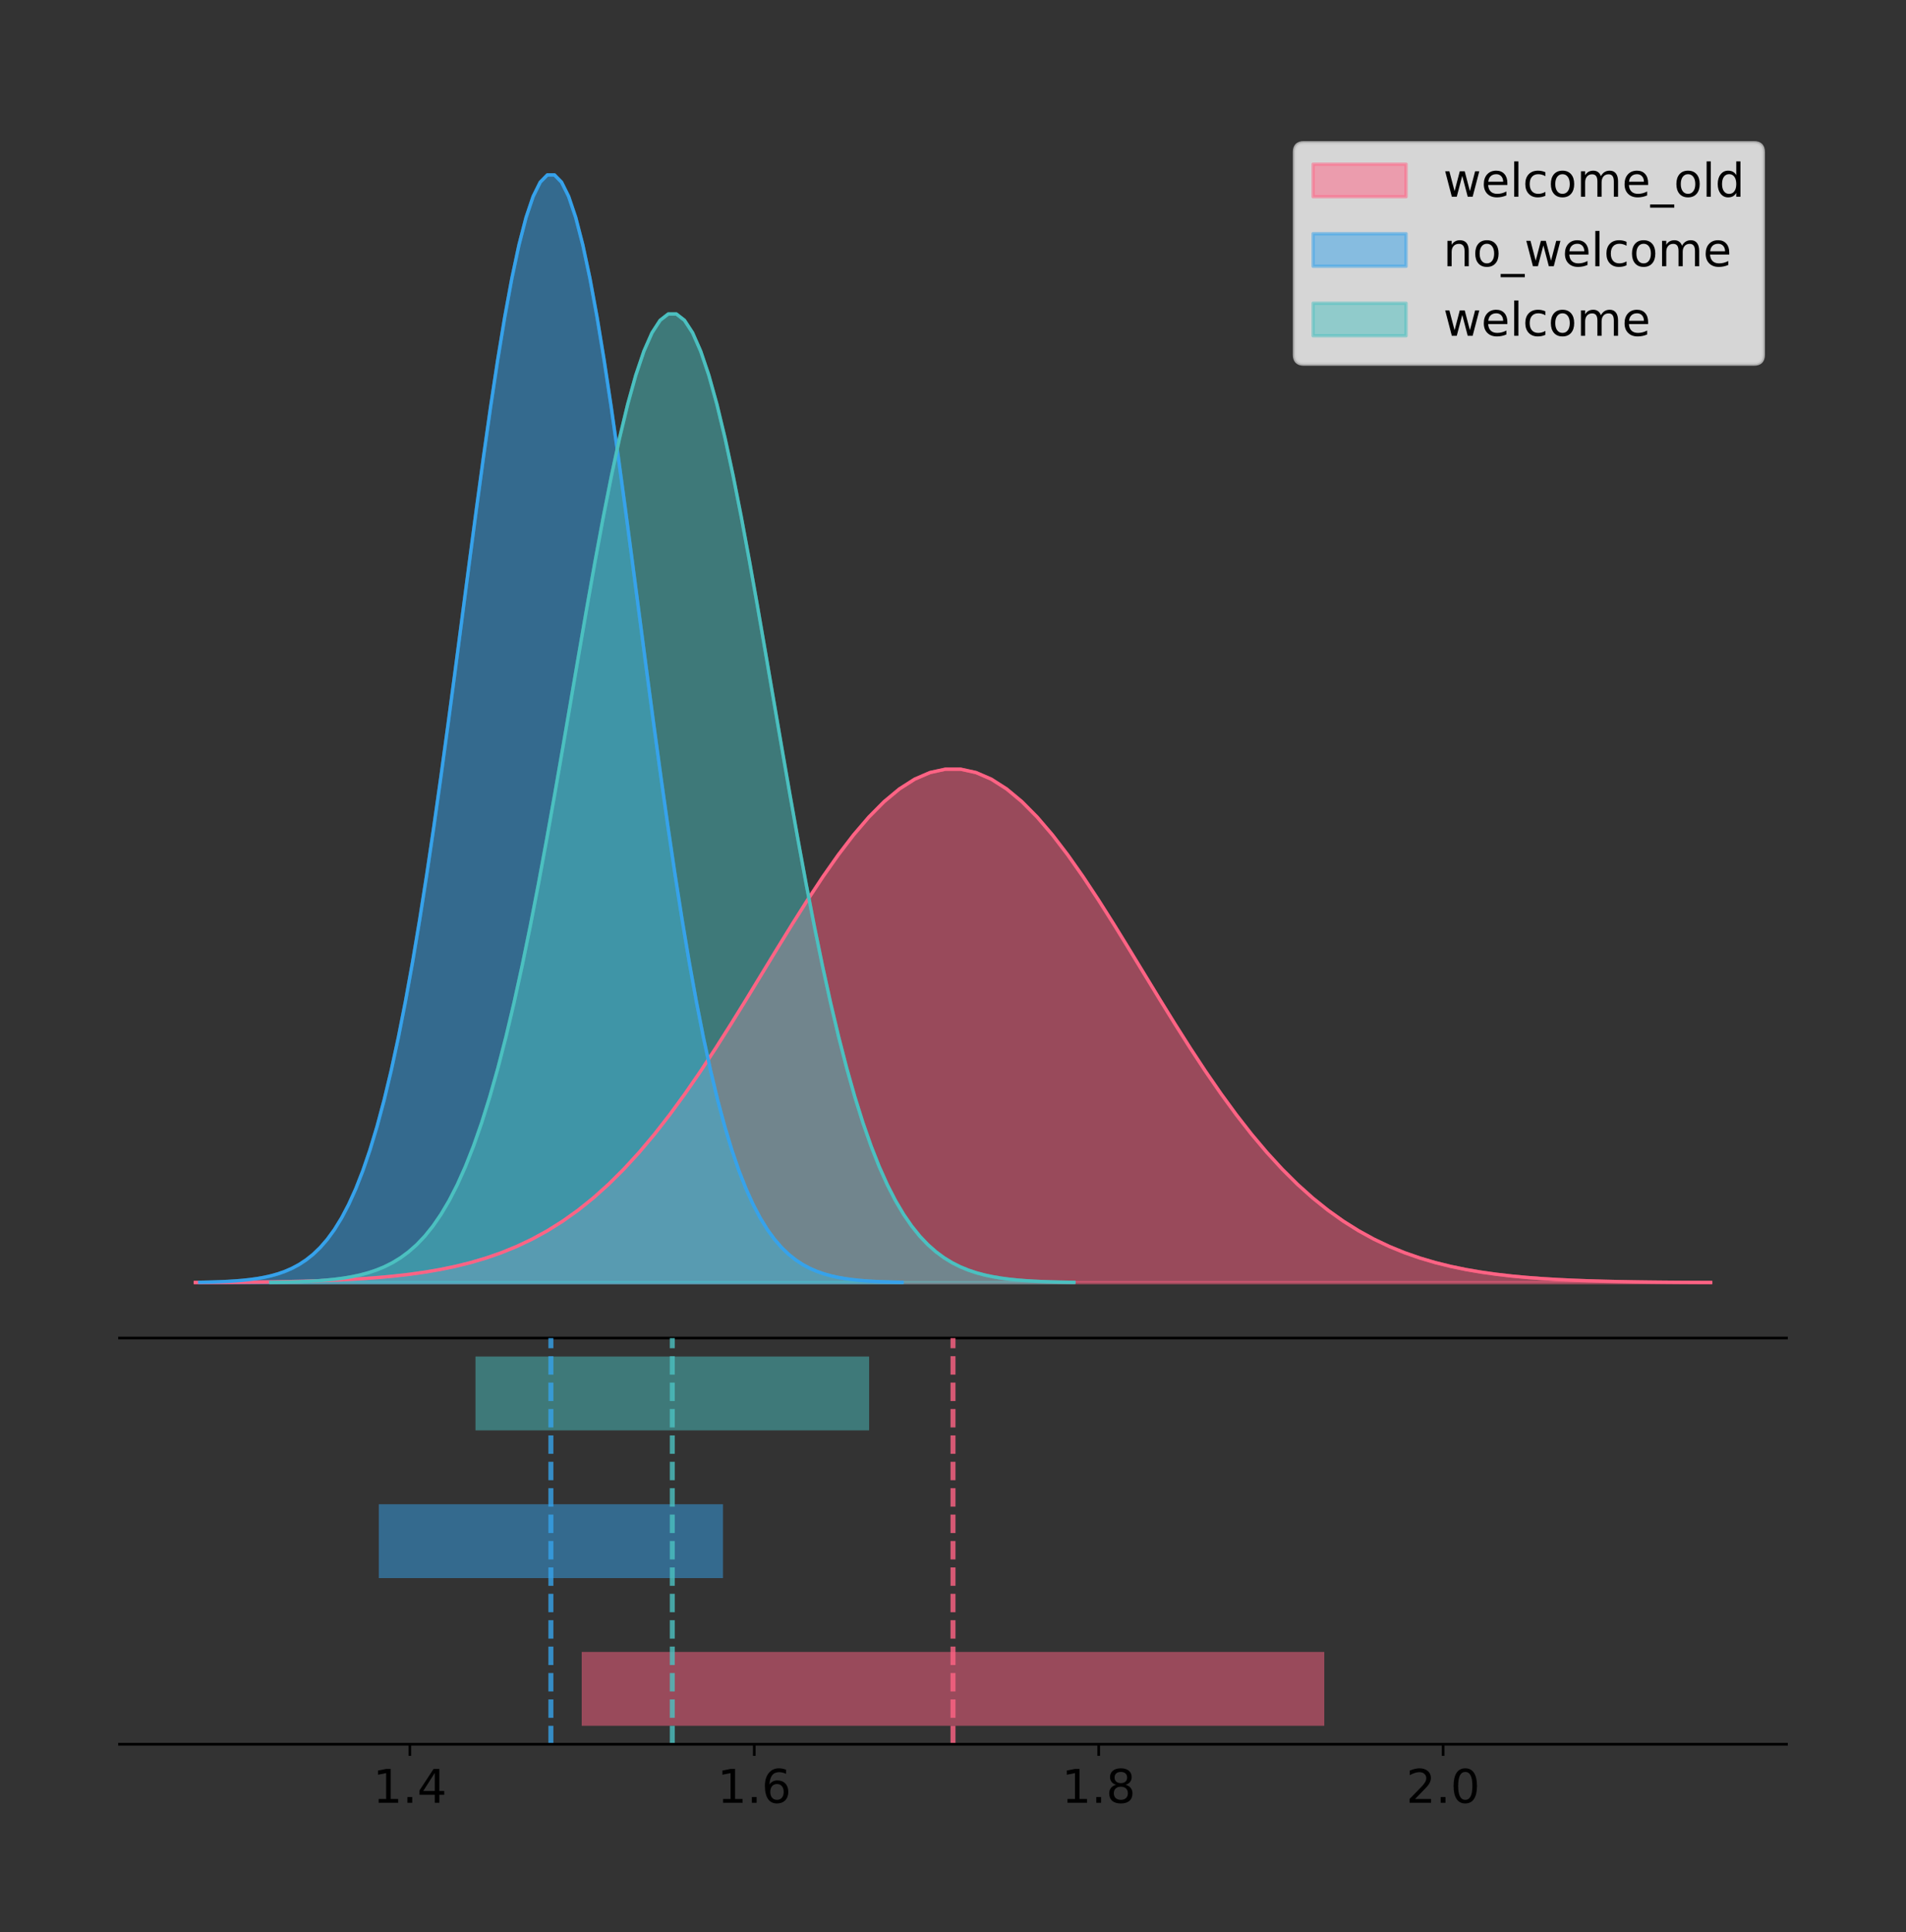 <?xml version="1.0" encoding="utf-8" standalone="no"?>
<!DOCTYPE svg PUBLIC "-//W3C//DTD SVG 1.1//EN"
  "http://www.w3.org/Graphics/SVG/1.1/DTD/svg11.dtd">
<!-- Created with matplotlib (https://matplotlib.org/) -->
<svg height="581.789pt" version="1.1" viewBox="0 0 574.2 581.789" width="574.2pt" xmlns="http://www.w3.org/2000/svg" xmlns:xlink="http://www.w3.org/1999/xlink">
 <rect x="0" y="0" width="574.2" height="581.789" fill="#333333" stroke="none"/>
 <defs>
  <style type="text/css">
*{stroke-linecap:butt;stroke-linejoin:round;}
  </style>
 </defs>
 <g id="figure_1">
  <g id="patch_1">
   <path d="M 0 581.789 
L 574.2 581.789 
L 574.2 0 
L 0 0 
z
" style="fill:none;"/>
  </g>
  <g id="axes_1">
   <g id="patch_2">
    <path d="M 36 402.93 
L 538.2 402.93 
L 538.2 36 
L 36 36 
z
" style="fill:none;"/>
   </g>
   <g id="PolyCollection_1">
    <defs>
     <path d="M 58.827 -195.538 
L 58.827 -195.59 
L 63.439 -195.61 
L 68.05 -195.636 
L 72.662 -195.671 
L 77.274 -195.718 
L 81.885 -195.779 
L 86.497 -195.859 
L 91.108 -195.963 
L 95.72 -196.097 
L 100.331 -196.269 
L 104.943 -196.487 
L 109.555 -196.762 
L 114.166 -197.107 
L 118.778 -197.536 
L 123.389 -198.065 
L 128.001 -198.714 
L 132.612 -199.504 
L 137.224 -200.457 
L 141.836 -201.601 
L 146.447 -202.961 
L 151.059 -204.567 
L 155.67 -206.45 
L 160.282 -208.639 
L 164.893 -211.165 
L 169.505 -214.057 
L 174.117 -217.341 
L 178.728 -221.04 
L 183.34 -225.172 
L 187.951 -229.751 
L 192.563 -234.779 
L 197.174 -240.254 
L 201.786 -246.16 
L 206.398 -252.474 
L 211.009 -259.159 
L 215.621 -266.166 
L 220.232 -273.434 
L 224.844 -280.89 
L 229.455 -288.452 
L 234.067 -296.026 
L 238.679 -303.509 
L 243.29 -310.795 
L 247.902 -317.772 
L 252.513 -324.327 
L 257.125 -330.351 
L 261.736 -335.737 
L 266.348 -340.39 
L 270.96 -344.224 
L 275.571 -347.165 
L 280.183 -349.158 
L 284.794 -350.165 
L 289.406 -350.165 
L 294.017 -349.158 
L 298.629 -347.165 
L 303.24 -344.224 
L 307.852 -340.39 
L 312.464 -335.737 
L 317.075 -330.351 
L 321.687 -324.327 
L 326.298 -317.772 
L 330.91 -310.795 
L 335.521 -303.509 
L 340.133 -296.026 
L 344.745 -288.452 
L 349.356 -280.89 
L 353.968 -273.434 
L 358.579 -266.166 
L 363.191 -259.159 
L 367.802 -252.474 
L 372.414 -246.16 
L 377.026 -240.254 
L 381.637 -234.779 
L 386.249 -229.751 
L 390.86 -225.172 
L 395.472 -221.04 
L 400.083 -217.341 
L 404.695 -214.057 
L 409.307 -211.165 
L 413.918 -208.639 
L 418.53 -206.45 
L 423.141 -204.567 
L 427.753 -202.961 
L 432.364 -201.601 
L 436.976 -200.457 
L 441.588 -199.504 
L 446.199 -198.714 
L 450.811 -198.065 
L 455.422 -197.536 
L 460.034 -197.107 
L 464.645 -196.762 
L 469.257 -196.487 
L 473.869 -196.269 
L 478.48 -196.097 
L 483.092 -195.963 
L 487.703 -195.859 
L 492.315 -195.779 
L 496.926 -195.718 
L 501.538 -195.671 
L 506.15 -195.636 
L 510.761 -195.61 
L 515.373 -195.59 
L 515.373 -195.538 
L 515.373 -195.538 
L 510.761 -195.538 
L 506.15 -195.538 
L 501.538 -195.538 
L 496.926 -195.538 
L 492.315 -195.538 
L 487.703 -195.538 
L 483.092 -195.538 
L 478.48 -195.538 
L 473.869 -195.538 
L 469.257 -195.538 
L 464.645 -195.538 
L 460.034 -195.538 
L 455.422 -195.538 
L 450.811 -195.538 
L 446.199 -195.538 
L 441.588 -195.538 
L 436.976 -195.538 
L 432.364 -195.538 
L 427.753 -195.538 
L 423.141 -195.538 
L 418.53 -195.538 
L 413.918 -195.538 
L 409.307 -195.538 
L 404.695 -195.538 
L 400.083 -195.538 
L 395.472 -195.538 
L 390.86 -195.538 
L 386.249 -195.538 
L 381.637 -195.538 
L 377.026 -195.538 
L 372.414 -195.538 
L 367.802 -195.538 
L 363.191 -195.538 
L 358.579 -195.538 
L 353.968 -195.538 
L 349.356 -195.538 
L 344.745 -195.538 
L 340.133 -195.538 
L 335.521 -195.538 
L 330.91 -195.538 
L 326.298 -195.538 
L 321.687 -195.538 
L 317.075 -195.538 
L 312.464 -195.538 
L 307.852 -195.538 
L 303.24 -195.538 
L 298.629 -195.538 
L 294.017 -195.538 
L 289.406 -195.538 
L 284.794 -195.538 
L 280.183 -195.538 
L 275.571 -195.538 
L 270.96 -195.538 
L 266.348 -195.538 
L 261.736 -195.538 
L 257.125 -195.538 
L 252.513 -195.538 
L 247.902 -195.538 
L 243.29 -195.538 
L 238.679 -195.538 
L 234.067 -195.538 
L 229.455 -195.538 
L 224.844 -195.538 
L 220.232 -195.538 
L 215.621 -195.538 
L 211.009 -195.538 
L 206.398 -195.538 
L 201.786 -195.538 
L 197.174 -195.538 
L 192.563 -195.538 
L 187.951 -195.538 
L 183.34 -195.538 
L 178.728 -195.538 
L 174.117 -195.538 
L 169.505 -195.538 
L 164.893 -195.538 
L 160.282 -195.538 
L 155.67 -195.538 
L 151.059 -195.538 
L 146.447 -195.538 
L 141.836 -195.538 
L 137.224 -195.538 
L 132.612 -195.538 
L 128.001 -195.538 
L 123.389 -195.538 
L 118.778 -195.538 
L 114.166 -195.538 
L 109.555 -195.538 
L 104.943 -195.538 
L 100.331 -195.538 
L 95.72 -195.538 
L 91.108 -195.538 
L 86.497 -195.538 
L 81.885 -195.538 
L 77.274 -195.538 
L 72.662 -195.538 
L 68.05 -195.538 
L 63.439 -195.538 
L 58.827 -195.538 
z
" id="ma949509641" style="stroke:#ff6384;stroke-opacity:0.5;"/>
    </defs>
    <g clip-path="url(#p07be33a65c)">
     <use style="fill:#ff6384;fill-opacity:0.5;stroke:#ff6384;stroke-opacity:0.5;" x="0" xlink:href="#ma949509641" y="581.789"/>
    </g>
   </g>
   <g id="PolyCollection_2">
    <defs>
     <path d="M 60.145 -195.538 
L 60.145 -195.65 
L 62.282 -195.692 
L 64.42 -195.749 
L 66.558 -195.825 
L 68.695 -195.925 
L 70.833 -196.058 
L 72.971 -196.23 
L 75.108 -196.455 
L 77.246 -196.744 
L 79.384 -197.115 
L 81.521 -197.585 
L 83.659 -198.179 
L 85.797 -198.923 
L 87.934 -199.848 
L 90.072 -200.99 
L 92.21 -202.39 
L 94.348 -204.093 
L 96.485 -206.151 
L 98.623 -208.617 
L 100.761 -211.552 
L 102.898 -215.017 
L 105.036 -219.078 
L 107.174 -223.801 
L 109.311 -229.25 
L 111.449 -235.488 
L 113.587 -242.572 
L 115.724 -250.552 
L 117.862 -259.468 
L 120 -269.344 
L 122.137 -280.192 
L 124.275 -292.002 
L 126.413 -304.744 
L 128.55 -318.365 
L 130.688 -332.786 
L 132.826 -347.901 
L 134.963 -363.58 
L 137.101 -379.667 
L 139.239 -395.98 
L 141.376 -412.318 
L 143.514 -428.462 
L 145.652 -444.18 
L 147.79 -459.23 
L 149.927 -473.372 
L 152.065 -486.366 
L 154.203 -497.987 
L 156.34 -508.025 
L 158.478 -516.294 
L 160.616 -522.64 
L 162.753 -526.94 
L 164.891 -529.111 
L 167.029 -529.111 
L 169.166 -526.94 
L 171.304 -522.64 
L 173.442 -516.294 
L 175.579 -508.025 
L 177.717 -497.987 
L 179.855 -486.366 
L 181.992 -473.372 
L 184.13 -459.23 
L 186.268 -444.18 
L 188.405 -428.462 
L 190.543 -412.318 
L 192.681 -395.98 
L 194.819 -379.667 
L 196.956 -363.58 
L 199.094 -347.901 
L 201.232 -332.786 
L 203.369 -318.365 
L 205.507 -304.744 
L 207.645 -292.002 
L 209.782 -280.192 
L 211.92 -269.344 
L 214.058 -259.468 
L 216.195 -250.552 
L 218.333 -242.572 
L 220.471 -235.488 
L 222.608 -229.25 
L 224.746 -223.801 
L 226.884 -219.078 
L 229.021 -215.017 
L 231.159 -211.552 
L 233.297 -208.617 
L 235.434 -206.151 
L 237.572 -204.093 
L 239.71 -202.39 
L 241.847 -200.99 
L 243.985 -199.848 
L 246.123 -198.923 
L 248.261 -198.179 
L 250.398 -197.585 
L 252.536 -197.115 
L 254.674 -196.744 
L 256.811 -196.455 
L 258.949 -196.23 
L 261.087 -196.058 
L 263.224 -195.925 
L 265.362 -195.825 
L 267.5 -195.749 
L 269.637 -195.692 
L 271.775 -195.65 
L 271.775 -195.538 
L 271.775 -195.538 
L 269.637 -195.538 
L 267.5 -195.538 
L 265.362 -195.538 
L 263.224 -195.538 
L 261.087 -195.538 
L 258.949 -195.538 
L 256.811 -195.538 
L 254.674 -195.538 
L 252.536 -195.538 
L 250.398 -195.538 
L 248.261 -195.538 
L 246.123 -195.538 
L 243.985 -195.538 
L 241.847 -195.538 
L 239.71 -195.538 
L 237.572 -195.538 
L 235.434 -195.538 
L 233.297 -195.538 
L 231.159 -195.538 
L 229.021 -195.538 
L 226.884 -195.538 
L 224.746 -195.538 
L 222.608 -195.538 
L 220.471 -195.538 
L 218.333 -195.538 
L 216.195 -195.538 
L 214.058 -195.538 
L 211.92 -195.538 
L 209.782 -195.538 
L 207.645 -195.538 
L 205.507 -195.538 
L 203.369 -195.538 
L 201.232 -195.538 
L 199.094 -195.538 
L 196.956 -195.538 
L 194.819 -195.538 
L 192.681 -195.538 
L 190.543 -195.538 
L 188.405 -195.538 
L 186.268 -195.538 
L 184.13 -195.538 
L 181.992 -195.538 
L 179.855 -195.538 
L 177.717 -195.538 
L 175.579 -195.538 
L 173.442 -195.538 
L 171.304 -195.538 
L 169.166 -195.538 
L 167.029 -195.538 
L 164.891 -195.538 
L 162.753 -195.538 
L 160.616 -195.538 
L 158.478 -195.538 
L 156.34 -195.538 
L 154.203 -195.538 
L 152.065 -195.538 
L 149.927 -195.538 
L 147.79 -195.538 
L 145.652 -195.538 
L 143.514 -195.538 
L 141.376 -195.538 
L 139.239 -195.538 
L 137.101 -195.538 
L 134.963 -195.538 
L 132.826 -195.538 
L 130.688 -195.538 
L 128.55 -195.538 
L 126.413 -195.538 
L 124.275 -195.538 
L 122.137 -195.538 
L 120 -195.538 
L 117.862 -195.538 
L 115.724 -195.538 
L 113.587 -195.538 
L 111.449 -195.538 
L 109.311 -195.538 
L 107.174 -195.538 
L 105.036 -195.538 
L 102.898 -195.538 
L 100.761 -195.538 
L 98.623 -195.538 
L 96.485 -195.538 
L 94.348 -195.538 
L 92.21 -195.538 
L 90.072 -195.538 
L 87.934 -195.538 
L 85.797 -195.538 
L 83.659 -195.538 
L 81.521 -195.538 
L 79.384 -195.538 
L 77.246 -195.538 
L 75.108 -195.538 
L 72.971 -195.538 
L 70.833 -195.538 
L 68.695 -195.538 
L 66.558 -195.538 
L 64.42 -195.538 
L 62.282 -195.538 
L 60.145 -195.538 
z
" id="m79c7834a1c" style="stroke:#36a2eb;stroke-opacity:0.5;"/>
    </defs>
    <g clip-path="url(#p07be33a65c)">
     <use style="fill:#36a2eb;fill-opacity:0.5;stroke:#36a2eb;stroke-opacity:0.5;" x="0" xlink:href="#m79c7834a1c" y="581.789"/>
    </g>
   </g>
   <g id="PolyCollection_3">
    <defs>
     <path d="M 81.531 -195.538 
L 81.531 -195.636 
L 83.976 -195.673 
L 86.42 -195.723 
L 88.865 -195.789 
L 91.309 -195.877 
L 93.754 -195.992 
L 96.198 -196.144 
L 98.643 -196.34 
L 101.087 -196.593 
L 103.532 -196.917 
L 105.976 -197.328 
L 108.421 -197.848 
L 110.865 -198.498 
L 113.31 -199.307 
L 115.754 -200.306 
L 118.199 -201.53 
L 120.644 -203.019 
L 123.088 -204.819 
L 125.533 -206.975 
L 127.977 -209.541 
L 130.422 -212.572 
L 132.866 -216.123 
L 135.311 -220.253 
L 137.755 -225.018 
L 140.2 -230.473 
L 142.644 -236.668 
L 145.089 -243.647 
L 147.533 -251.443 
L 149.978 -260.08 
L 152.422 -269.566 
L 154.867 -279.893 
L 157.312 -291.036 
L 159.756 -302.947 
L 162.201 -315.558 
L 164.645 -328.776 
L 167.09 -342.487 
L 169.534 -356.554 
L 171.979 -370.819 
L 174.423 -385.107 
L 176.868 -399.224 
L 179.312 -412.969 
L 181.757 -426.13 
L 184.201 -438.496 
L 186.646 -449.86 
L 189.09 -460.022 
L 191.535 -468.8 
L 193.979 -476.031 
L 196.424 -481.58 
L 198.869 -485.34 
L 201.313 -487.239 
L 203.758 -487.239 
L 206.202 -485.34 
L 208.647 -481.58 
L 211.091 -476.031 
L 213.536 -468.8 
L 215.98 -460.022 
L 218.425 -449.86 
L 220.869 -438.496 
L 223.314 -426.13 
L 225.758 -412.969 
L 228.203 -399.224 
L 230.647 -385.107 
L 233.092 -370.819 
L 235.537 -356.554 
L 237.981 -342.487 
L 240.426 -328.776 
L 242.87 -315.558 
L 245.315 -302.947 
L 247.759 -291.036 
L 250.204 -279.893 
L 252.648 -269.566 
L 255.093 -260.08 
L 257.537 -251.443 
L 259.982 -243.647 
L 262.426 -236.668 
L 264.871 -230.473 
L 267.315 -225.018 
L 269.76 -220.253 
L 272.204 -216.123 
L 274.649 -212.572 
L 277.094 -209.541 
L 279.538 -206.975 
L 281.983 -204.819 
L 284.427 -203.019 
L 286.872 -201.53 
L 289.316 -200.306 
L 291.761 -199.307 
L 294.205 -198.498 
L 296.65 -197.848 
L 299.094 -197.328 
L 301.539 -196.917 
L 303.983 -196.593 
L 306.428 -196.34 
L 308.872 -196.144 
L 311.317 -195.992 
L 313.762 -195.877 
L 316.206 -195.789 
L 318.651 -195.723 
L 321.095 -195.673 
L 323.54 -195.636 
L 323.54 -195.538 
L 323.54 -195.538 
L 321.095 -195.538 
L 318.651 -195.538 
L 316.206 -195.538 
L 313.762 -195.538 
L 311.317 -195.538 
L 308.872 -195.538 
L 306.428 -195.538 
L 303.983 -195.538 
L 301.539 -195.538 
L 299.094 -195.538 
L 296.65 -195.538 
L 294.205 -195.538 
L 291.761 -195.538 
L 289.316 -195.538 
L 286.872 -195.538 
L 284.427 -195.538 
L 281.983 -195.538 
L 279.538 -195.538 
L 277.094 -195.538 
L 274.649 -195.538 
L 272.204 -195.538 
L 269.76 -195.538 
L 267.315 -195.538 
L 264.871 -195.538 
L 262.426 -195.538 
L 259.982 -195.538 
L 257.537 -195.538 
L 255.093 -195.538 
L 252.648 -195.538 
L 250.204 -195.538 
L 247.759 -195.538 
L 245.315 -195.538 
L 242.87 -195.538 
L 240.426 -195.538 
L 237.981 -195.538 
L 235.537 -195.538 
L 233.092 -195.538 
L 230.647 -195.538 
L 228.203 -195.538 
L 225.758 -195.538 
L 223.314 -195.538 
L 220.869 -195.538 
L 218.425 -195.538 
L 215.98 -195.538 
L 213.536 -195.538 
L 211.091 -195.538 
L 208.647 -195.538 
L 206.202 -195.538 
L 203.758 -195.538 
L 201.313 -195.538 
L 198.869 -195.538 
L 196.424 -195.538 
L 193.979 -195.538 
L 191.535 -195.538 
L 189.09 -195.538 
L 186.646 -195.538 
L 184.201 -195.538 
L 181.757 -195.538 
L 179.312 -195.538 
L 176.868 -195.538 
L 174.423 -195.538 
L 171.979 -195.538 
L 169.534 -195.538 
L 167.09 -195.538 
L 164.645 -195.538 
L 162.201 -195.538 
L 159.756 -195.538 
L 157.312 -195.538 
L 154.867 -195.538 
L 152.422 -195.538 
L 149.978 -195.538 
L 147.533 -195.538 
L 145.089 -195.538 
L 142.644 -195.538 
L 140.2 -195.538 
L 137.755 -195.538 
L 135.311 -195.538 
L 132.866 -195.538 
L 130.422 -195.538 
L 127.977 -195.538 
L 125.533 -195.538 
L 123.088 -195.538 
L 120.644 -195.538 
L 118.199 -195.538 
L 115.754 -195.538 
L 113.31 -195.538 
L 110.865 -195.538 
L 108.421 -195.538 
L 105.976 -195.538 
L 103.532 -195.538 
L 101.087 -195.538 
L 98.643 -195.538 
L 96.198 -195.538 
L 93.754 -195.538 
L 91.309 -195.538 
L 88.865 -195.538 
L 86.42 -195.538 
L 83.976 -195.538 
L 81.531 -195.538 
z
" id="m3eecf800f3" style="stroke:#4bc0c0;stroke-opacity:0.5;"/>
    </defs>
    <g clip-path="url(#p07be33a65c)">
     <use style="fill:#4bc0c0;fill-opacity:0.5;stroke:#4bc0c0;stroke-opacity:0.5;" x="0" xlink:href="#m3eecf800f3" y="581.789"/>
    </g>
   </g>
   <g id="line2d_1">
    <path clip-path="url(#p07be33a65c)" d="M 58.827 386.199 
L 63.439 386.18 
L 68.05 386.154 
L 72.662 386.118 
L 77.274 386.072 
L 81.885 386.011 
L 86.497 385.93 
L 91.108 385.826 
L 95.72 385.692 
L 100.331 385.521 
L 104.943 385.302 
L 109.555 385.027 
L 114.166 384.682 
L 118.778 384.254 
L 123.389 383.724 
L 128.001 383.075 
L 132.612 382.286 
L 137.224 381.332 
L 141.836 380.189 
L 146.447 378.828 
L 151.059 377.222 
L 155.67 375.339 
L 160.282 373.15 
L 164.893 370.624 
L 169.505 367.733 
L 174.117 364.449 
L 178.728 360.75 
L 183.34 356.617 
L 187.951 352.039 
L 192.563 347.01 
L 197.174 341.536 
L 201.786 335.629 
L 206.398 329.315 
L 211.009 322.631 
L 215.621 315.624 
L 220.232 308.356 
L 224.844 300.899 
L 229.455 293.337 
L 234.067 285.763 
L 238.679 278.28 
L 243.29 270.994 
L 247.902 264.018 
L 252.513 257.462 
L 257.125 251.439 
L 261.736 246.052 
L 266.348 241.399 
L 270.96 237.566 
L 275.571 234.624 
L 280.183 232.631 
L 284.794 231.625 
L 289.406 231.625 
L 294.017 232.631 
L 298.629 234.624 
L 303.24 237.566 
L 307.852 241.399 
L 312.464 246.052 
L 317.075 251.439 
L 321.687 257.462 
L 326.298 264.018 
L 330.91 270.994 
L 335.521 278.28 
L 340.133 285.763 
L 344.745 293.337 
L 349.356 300.899 
L 353.968 308.356 
L 358.579 315.624 
L 363.191 322.631 
L 367.802 329.315 
L 372.414 335.629 
L 377.026 341.536 
L 381.637 347.01 
L 386.249 352.039 
L 390.86 356.617 
L 395.472 360.75 
L 400.083 364.449 
L 404.695 367.733 
L 409.307 370.624 
L 413.918 373.15 
L 418.53 375.339 
L 423.141 377.222 
L 427.753 378.828 
L 432.364 380.189 
L 436.976 381.332 
L 441.588 382.286 
L 446.199 383.075 
L 450.811 383.724 
L 455.422 384.254 
L 460.034 384.682 
L 464.645 385.027 
L 469.257 385.302 
L 473.869 385.521 
L 478.48 385.692 
L 483.092 385.826 
L 487.703 385.93 
L 492.315 386.011 
L 496.926 386.072 
L 501.538 386.118 
L 506.15 386.154 
L 510.761 386.18 
L 515.373 386.199 
" style="fill:none;stroke:#ff6384;stroke-linecap:square;"/>
   </g>
   <g id="line2d_2">
    <path clip-path="url(#p07be33a65c)" d="M 60.145 386.139 
L 62.282 386.097 
L 64.42 386.04 
L 66.558 385.965 
L 68.695 385.864 
L 70.833 385.732 
L 72.971 385.559 
L 75.108 385.334 
L 77.246 385.045 
L 79.384 384.675 
L 81.521 384.204 
L 83.659 383.61 
L 85.797 382.867 
L 87.934 381.941 
L 90.072 380.799 
L 92.21 379.399 
L 94.348 377.696 
L 96.485 375.639 
L 98.623 373.172 
L 100.761 370.238 
L 102.898 366.772 
L 105.036 362.711 
L 107.174 357.989 
L 109.311 352.539 
L 111.449 346.301 
L 113.587 339.217 
L 115.724 331.237 
L 117.862 322.322 
L 120 312.445 
L 122.137 301.597 
L 124.275 289.787 
L 126.413 277.045 
L 128.55 263.424 
L 130.688 249.004 
L 132.826 233.888 
L 134.963 218.209 
L 137.101 202.123 
L 139.239 185.809 
L 141.376 169.471 
L 143.514 153.327 
L 145.652 137.61 
L 147.79 122.559 
L 149.927 108.418 
L 152.065 95.423 
L 154.203 83.803 
L 156.34 73.765 
L 158.478 65.495 
L 160.616 59.15 
L 162.753 54.85 
L 164.891 52.679 
L 167.029 52.679 
L 169.166 54.85 
L 171.304 59.15 
L 173.442 65.495 
L 175.579 73.765 
L 177.717 83.803 
L 179.855 95.423 
L 181.992 108.418 
L 184.13 122.559 
L 186.268 137.61 
L 188.405 153.327 
L 190.543 169.471 
L 192.681 185.809 
L 194.819 202.123 
L 196.956 218.209 
L 199.094 233.888 
L 201.232 249.004 
L 203.369 263.424 
L 205.507 277.045 
L 207.645 289.787 
L 209.782 301.597 
L 211.92 312.445 
L 214.058 322.322 
L 216.195 331.237 
L 218.333 339.217 
L 220.471 346.301 
L 222.608 352.539 
L 224.746 357.989 
L 226.884 362.711 
L 229.021 366.772 
L 231.159 370.238 
L 233.297 373.172 
L 235.434 375.639 
L 237.572 377.696 
L 239.71 379.399 
L 241.847 380.799 
L 243.985 381.941 
L 246.123 382.867 
L 248.261 383.61 
L 250.398 384.204 
L 252.536 384.675 
L 254.674 385.045 
L 256.811 385.334 
L 258.949 385.559 
L 261.087 385.732 
L 263.224 385.864 
L 265.362 385.965 
L 267.5 386.04 
L 269.637 386.097 
L 271.775 386.139 
" style="fill:none;stroke:#36a2eb;stroke-linecap:square;"/>
   </g>
   <g id="line2d_3">
    <path clip-path="url(#p07be33a65c)" d="M 81.531 386.153 
L 83.976 386.116 
L 86.42 386.067 
L 88.865 386.001 
L 91.309 385.913 
L 93.754 385.797 
L 96.198 385.646 
L 98.643 385.449 
L 101.087 385.196 
L 103.532 384.873 
L 105.976 384.461 
L 108.421 383.942 
L 110.865 383.291 
L 113.31 382.482 
L 115.754 381.484 
L 118.199 380.259 
L 120.644 378.77 
L 123.088 376.971 
L 125.533 374.814 
L 127.977 372.248 
L 130.422 369.218 
L 132.866 365.666 
L 135.311 361.536 
L 137.755 356.771 
L 140.2 351.316 
L 142.644 345.121 
L 145.089 338.143 
L 147.533 330.346 
L 149.978 321.71 
L 152.422 312.224 
L 154.867 301.896 
L 157.312 290.753 
L 159.756 278.842 
L 162.201 266.232 
L 164.645 253.014 
L 167.09 239.303 
L 169.534 225.235 
L 171.979 210.97 
L 174.423 196.682 
L 176.868 182.565 
L 179.312 168.82 
L 181.757 155.659 
L 184.201 143.293 
L 186.646 131.93 
L 189.09 121.768 
L 191.535 112.99 
L 193.979 105.758 
L 196.424 100.209 
L 198.869 96.449 
L 201.313 94.55 
L 203.758 94.55 
L 206.202 96.449 
L 208.647 100.209 
L 211.091 105.758 
L 213.536 112.99 
L 215.98 121.768 
L 218.425 131.93 
L 220.869 143.293 
L 223.314 155.659 
L 225.758 168.82 
L 228.203 182.565 
L 230.647 196.682 
L 233.092 210.97 
L 235.537 225.235 
L 237.981 239.303 
L 240.426 253.014 
L 242.87 266.232 
L 245.315 278.842 
L 247.759 290.753 
L 250.204 301.896 
L 252.648 312.224 
L 255.093 321.71 
L 257.537 330.346 
L 259.982 338.143 
L 262.426 345.121 
L 264.871 351.316 
L 267.315 356.771 
L 269.76 361.536 
L 272.204 365.666 
L 274.649 369.218 
L 277.094 372.248 
L 279.538 374.814 
L 281.983 376.971 
L 284.427 378.77 
L 286.872 380.259 
L 289.316 381.484 
L 291.761 382.482 
L 294.205 383.291 
L 296.65 383.942 
L 299.094 384.461 
L 301.539 384.873 
L 303.983 385.196 
L 306.428 385.449 
L 308.872 385.646 
L 311.317 385.797 
L 313.762 385.913 
L 316.206 386.001 
L 318.651 386.067 
L 321.095 386.116 
L 323.54 386.153 
" style="fill:none;stroke:#4bc0c0;stroke-linecap:square;"/>
   </g>
   <g id="patch_3">
    <path d="M 36 402.93 
L 538.2 402.93 
" style="fill:none;stroke:#000000;stroke-linecap:square;stroke-linejoin:miter;stroke-width:0.8;"/>
   </g>
   <g id="legend_1">
    <g id="patch_4">
     <path d="M 392.788 109.627 
L 528.4 109.627 
Q 531.2 109.627 531.2 106.827 
L 531.2 45.8 
Q 531.2 43 528.4 43 
L 392.788 43 
Q 389.988 43 389.988 45.8 
L 389.988 106.827 
Q 389.988 109.627 392.788 109.627 
z
" style="fill:#ffffff;opacity:0.8;stroke:#cccccc;stroke-linejoin:miter;"/>
    </g>
    <g id="patch_5">
     <path d="M 395.588 59.238 
L 423.588 59.238 
L 423.588 49.438 
L 395.588 49.438 
z
" style="fill:#ff6384;opacity:0.5;stroke:#ff6384;stroke-linejoin:miter;"/>
    </g>
    <g id="text_1">
     <!-- welcome_old -->
     <defs>
      <path d="M 4.203 54.688 
L 13.188 54.688 
L 24.422 12.016 
L 35.594 54.688 
L 46.188 54.688 
L 57.422 12.016 
L 68.609 54.688 
L 77.594 54.688 
L 63.281 0 
L 52.688 0 
L 40.922 44.828 
L 29.109 0 
L 18.5 0 
z
" id="DejaVuSans-119"/>
      <path d="M 56.203 29.594 
L 56.203 25.203 
L 14.891 25.203 
Q 15.484 15.922 20.484 11.062 
Q 25.484 6.203 34.422 6.203 
Q 39.594 6.203 44.453 7.469 
Q 49.312 8.734 54.109 11.281 
L 54.109 2.781 
Q 49.266 0.734 44.188 -0.344 
Q 39.109 -1.422 33.891 -1.422 
Q 20.797 -1.422 13.156 6.188 
Q 5.516 13.812 5.516 26.812 
Q 5.516 40.234 12.766 48.109 
Q 20.016 56 32.328 56 
Q 43.359 56 49.781 48.891 
Q 56.203 41.797 56.203 29.594 
z
M 47.219 32.234 
Q 47.125 39.594 43.094 43.984 
Q 39.062 48.391 32.422 48.391 
Q 24.906 48.391 20.391 44.141 
Q 15.875 39.891 15.188 32.172 
z
" id="DejaVuSans-101"/>
      <path d="M 9.422 75.984 
L 18.406 75.984 
L 18.406 0 
L 9.422 0 
z
" id="DejaVuSans-108"/>
      <path d="M 48.781 52.594 
L 48.781 44.188 
Q 44.969 46.297 41.141 47.344 
Q 37.312 48.391 33.406 48.391 
Q 24.656 48.391 19.812 42.844 
Q 14.984 37.312 14.984 27.297 
Q 14.984 17.281 19.812 11.734 
Q 24.656 6.203 33.406 6.203 
Q 37.312 6.203 41.141 7.25 
Q 44.969 8.297 48.781 10.406 
L 48.781 2.094 
Q 45.016 0.344 40.984 -0.531 
Q 36.969 -1.422 32.422 -1.422 
Q 20.062 -1.422 12.781 6.344 
Q 5.516 14.109 5.516 27.297 
Q 5.516 40.672 12.859 48.328 
Q 20.219 56 33.016 56 
Q 37.156 56 41.109 55.141 
Q 45.062 54.297 48.781 52.594 
z
" id="DejaVuSans-99"/>
      <path d="M 30.609 48.391 
Q 23.391 48.391 19.188 42.75 
Q 14.984 37.109 14.984 27.297 
Q 14.984 17.484 19.156 11.844 
Q 23.344 6.203 30.609 6.203 
Q 37.797 6.203 41.984 11.859 
Q 46.188 17.531 46.188 27.297 
Q 46.188 37.016 41.984 42.703 
Q 37.797 48.391 30.609 48.391 
z
M 30.609 56 
Q 42.328 56 49.016 48.375 
Q 55.719 40.766 55.719 27.297 
Q 55.719 13.875 49.016 6.219 
Q 42.328 -1.422 30.609 -1.422 
Q 18.844 -1.422 12.172 6.219 
Q 5.516 13.875 5.516 27.297 
Q 5.516 40.766 12.172 48.375 
Q 18.844 56 30.609 56 
z
" id="DejaVuSans-111"/>
      <path d="M 52 44.188 
Q 55.375 50.25 60.062 53.125 
Q 64.75 56 71.094 56 
Q 79.641 56 84.281 50.016 
Q 88.922 44.047 88.922 33.016 
L 88.922 0 
L 79.891 0 
L 79.891 32.719 
Q 79.891 40.578 77.094 44.375 
Q 74.312 48.188 68.609 48.188 
Q 61.625 48.188 57.562 43.547 
Q 53.516 38.922 53.516 30.906 
L 53.516 0 
L 44.484 0 
L 44.484 32.719 
Q 44.484 40.625 41.703 44.406 
Q 38.922 48.188 33.109 48.188 
Q 26.219 48.188 22.156 43.531 
Q 18.109 38.875 18.109 30.906 
L 18.109 0 
L 9.078 0 
L 9.078 54.688 
L 18.109 54.688 
L 18.109 46.188 
Q 21.188 51.219 25.484 53.609 
Q 29.781 56 35.688 56 
Q 41.656 56 45.828 52.969 
Q 50 49.953 52 44.188 
z
" id="DejaVuSans-109"/>
      <path d="M 50.984 -16.609 
L 50.984 -23.578 
L -0.984 -23.578 
L -0.984 -16.609 
z
" id="DejaVuSans-95"/>
      <path d="M 45.406 46.391 
L 45.406 75.984 
L 54.391 75.984 
L 54.391 0 
L 45.406 0 
L 45.406 8.203 
Q 42.578 3.328 38.25 0.953 
Q 33.938 -1.422 27.875 -1.422 
Q 17.969 -1.422 11.734 6.484 
Q 5.516 14.406 5.516 27.297 
Q 5.516 40.188 11.734 48.094 
Q 17.969 56 27.875 56 
Q 33.938 56 38.25 53.625 
Q 42.578 51.266 45.406 46.391 
z
M 14.797 27.297 
Q 14.797 17.391 18.875 11.75 
Q 22.953 6.109 30.078 6.109 
Q 37.203 6.109 41.297 11.75 
Q 45.406 17.391 45.406 27.297 
Q 45.406 37.203 41.297 42.844 
Q 37.203 48.484 30.078 48.484 
Q 22.953 48.484 18.875 42.844 
Q 14.797 37.203 14.797 27.297 
z
" id="DejaVuSans-100"/>
     </defs>
     <g transform="translate(434.788 59.238)scale(0.14 -0.14)">
      <use xlink:href="#DejaVuSans-119"/>
      <use x="81.787" xlink:href="#DejaVuSans-101"/>
      <use x="143.311" xlink:href="#DejaVuSans-108"/>
      <use x="171.094" xlink:href="#DejaVuSans-99"/>
      <use x="226.074" xlink:href="#DejaVuSans-111"/>
      <use x="287.256" xlink:href="#DejaVuSans-109"/>
      <use x="384.668" xlink:href="#DejaVuSans-101"/>
      <use x="446.191" xlink:href="#DejaVuSans-95"/>
      <use x="496.191" xlink:href="#DejaVuSans-111"/>
      <use x="557.373" xlink:href="#DejaVuSans-108"/>
      <use x="585.156" xlink:href="#DejaVuSans-100"/>
     </g>
    </g>
    <g id="patch_6">
     <path d="M 395.588 80.177 
L 423.588 80.177 
L 423.588 70.377 
L 395.588 70.377 
z
" style="fill:#36a2eb;opacity:0.5;stroke:#36a2eb;stroke-linejoin:miter;"/>
    </g>
    <g id="text_2">
     <!-- no_welcome -->
     <defs>
      <path d="M 54.891 33.016 
L 54.891 0 
L 45.906 0 
L 45.906 32.719 
Q 45.906 40.484 42.875 44.328 
Q 39.844 48.188 33.797 48.188 
Q 26.516 48.188 22.312 43.547 
Q 18.109 38.922 18.109 30.906 
L 18.109 0 
L 9.078 0 
L 9.078 54.688 
L 18.109 54.688 
L 18.109 46.188 
Q 21.344 51.125 25.703 53.562 
Q 30.078 56 35.797 56 
Q 45.219 56 50.047 50.172 
Q 54.891 44.344 54.891 33.016 
z
" id="DejaVuSans-110"/>
     </defs>
     <g transform="translate(434.788 80.177)scale(0.14 -0.14)">
      <use xlink:href="#DejaVuSans-110"/>
      <use x="63.379" xlink:href="#DejaVuSans-111"/>
      <use x="124.561" xlink:href="#DejaVuSans-95"/>
      <use x="174.561" xlink:href="#DejaVuSans-119"/>
      <use x="256.348" xlink:href="#DejaVuSans-101"/>
      <use x="317.871" xlink:href="#DejaVuSans-108"/>
      <use x="345.654" xlink:href="#DejaVuSans-99"/>
      <use x="400.635" xlink:href="#DejaVuSans-111"/>
      <use x="461.816" xlink:href="#DejaVuSans-109"/>
      <use x="559.229" xlink:href="#DejaVuSans-101"/>
     </g>
    </g>
    <g id="patch_7">
     <path d="M 395.588 101.115 
L 423.588 101.115 
L 423.588 91.315 
L 395.588 91.315 
z
" style="fill:#4bc0c0;opacity:0.5;stroke:#4bc0c0;stroke-linejoin:miter;"/>
    </g>
    <g id="text_3">
     <!-- welcome -->
     <g transform="translate(434.788 101.115)scale(0.14 -0.14)">
      <use xlink:href="#DejaVuSans-119"/>
      <use x="81.787" xlink:href="#DejaVuSans-101"/>
      <use x="143.311" xlink:href="#DejaVuSans-108"/>
      <use x="171.094" xlink:href="#DejaVuSans-99"/>
      <use x="226.074" xlink:href="#DejaVuSans-111"/>
      <use x="287.256" xlink:href="#DejaVuSans-109"/>
      <use x="384.668" xlink:href="#DejaVuSans-101"/>
     </g>
    </g>
   </g>
  </g>
  <g id="axes_2">
   <g id="patch_8">
    <path d="M 36 525.24 
L 538.2 525.24 
L 538.2 402.93 
L 36 402.93 
z
" style="fill:none;"/>
   </g>
   <g id="patch_9">
    <path clip-path="url(#pf3c652db1c)" d="M 175.246 519.68 
L 398.954 519.68 
L 398.954 497.442 
L 175.246 497.442 
z
" style="fill:#ff6384;opacity:0.5;"/>
   </g>
   <g id="patch_10">
    <path clip-path="url(#pf3c652db1c)" d="M 114.11 475.204 
L 217.809 475.204 
L 217.809 452.966 
L 114.11 452.966 
z
" style="fill:#36a2eb;opacity:0.5;"/>
   </g>
   <g id="patch_11">
    <path clip-path="url(#pf3c652db1c)" d="M 143.243 430.728 
L 261.827 430.728 
L 261.827 408.49 
L 143.243 408.49 
z
" style="fill:#4bc0c0;opacity:0.5;"/>
   </g>
   <g id="matplotlib.axis_1">
    <g id="xtick_1">
     <g id="line2d_4">
      <defs>
       <path d="M 0 0 
L 0 3.5 
" id="meafec35484" style="stroke:#000000;stroke-width:0.8;"/>
      </defs>
      <g>
       <use style="stroke:#000000;stroke-width:0.8;" x="123.47" xlink:href="#meafec35484" y="525.24"/>
      </g>
     </g>
     <g id="text_4">
      <!-- 1.4 -->
      <defs>
       <path d="M 12.406 8.297 
L 28.516 8.297 
L 28.516 63.922 
L 10.984 60.406 
L 10.984 69.391 
L 28.422 72.906 
L 38.281 72.906 
L 38.281 8.297 
L 54.391 8.297 
L 54.391 0 
L 12.406 0 
z
" id="DejaVuSans-49"/>
       <path d="M 10.688 12.406 
L 21 12.406 
L 21 0 
L 10.688 0 
z
" id="DejaVuSans-46"/>
       <path d="M 37.797 64.312 
L 12.891 25.391 
L 37.797 25.391 
z
M 35.203 72.906 
L 47.609 72.906 
L 47.609 25.391 
L 58.016 25.391 
L 58.016 17.188 
L 47.609 17.188 
L 47.609 0 
L 37.797 0 
L 37.797 17.188 
L 4.891 17.188 
L 4.891 26.703 
z
" id="DejaVuSans-52"/>
      </defs>
      <g transform="translate(112.338 542.878)scale(0.14 -0.14)">
       <use xlink:href="#DejaVuSans-49"/>
       <use x="63.623" xlink:href="#DejaVuSans-46"/>
       <use x="95.41" xlink:href="#DejaVuSans-52"/>
      </g>
     </g>
    </g>
    <g id="xtick_2">
     <g id="line2d_5">
      <g>
       <use style="stroke:#000000;stroke-width:0.8;" x="227.23" xlink:href="#meafec35484" y="525.24"/>
      </g>
     </g>
     <g id="text_5">
      <!-- 1.6 -->
      <defs>
       <path d="M 33.016 40.375 
Q 26.375 40.375 22.484 35.828 
Q 18.609 31.297 18.609 23.391 
Q 18.609 15.531 22.484 10.953 
Q 26.375 6.391 33.016 6.391 
Q 39.656 6.391 43.531 10.953 
Q 47.406 15.531 47.406 23.391 
Q 47.406 31.297 43.531 35.828 
Q 39.656 40.375 33.016 40.375 
z
M 52.594 71.297 
L 52.594 62.312 
Q 48.875 64.062 45.094 64.984 
Q 41.312 65.922 37.594 65.922 
Q 27.828 65.922 22.672 59.328 
Q 17.531 52.734 16.797 39.406 
Q 19.672 43.656 24.016 45.922 
Q 28.375 48.188 33.594 48.188 
Q 44.578 48.188 50.953 41.516 
Q 57.328 34.859 57.328 23.391 
Q 57.328 12.156 50.688 5.359 
Q 44.047 -1.422 33.016 -1.422 
Q 20.359 -1.422 13.672 8.266 
Q 6.984 17.969 6.984 36.375 
Q 6.984 53.656 15.188 63.938 
Q 23.391 74.219 37.203 74.219 
Q 40.922 74.219 44.703 73.484 
Q 48.484 72.75 52.594 71.297 
z
" id="DejaVuSans-54"/>
      </defs>
      <g transform="translate(216.098 542.878)scale(0.14 -0.14)">
       <use xlink:href="#DejaVuSans-49"/>
       <use x="63.623" xlink:href="#DejaVuSans-46"/>
       <use x="95.41" xlink:href="#DejaVuSans-54"/>
      </g>
     </g>
    </g>
    <g id="xtick_3">
     <g id="line2d_6">
      <g>
       <use style="stroke:#000000;stroke-width:0.8;" x="330.991" xlink:href="#meafec35484" y="525.24"/>
      </g>
     </g>
     <g id="text_6">
      <!-- 1.8 -->
      <defs>
       <path d="M 31.781 34.625 
Q 24.75 34.625 20.719 30.859 
Q 16.703 27.094 16.703 20.516 
Q 16.703 13.922 20.719 10.156 
Q 24.75 6.391 31.781 6.391 
Q 38.812 6.391 42.859 10.172 
Q 46.922 13.969 46.922 20.516 
Q 46.922 27.094 42.891 30.859 
Q 38.875 34.625 31.781 34.625 
z
M 21.922 38.812 
Q 15.578 40.375 12.031 44.719 
Q 8.5 49.078 8.5 55.328 
Q 8.5 64.062 14.719 69.141 
Q 20.953 74.219 31.781 74.219 
Q 42.672 74.219 48.875 69.141 
Q 55.078 64.062 55.078 55.328 
Q 55.078 49.078 51.531 44.719 
Q 48 40.375 41.703 38.812 
Q 48.828 37.156 52.797 32.312 
Q 56.781 27.484 56.781 20.516 
Q 56.781 9.906 50.312 4.234 
Q 43.844 -1.422 31.781 -1.422 
Q 19.734 -1.422 13.25 4.234 
Q 6.781 9.906 6.781 20.516 
Q 6.781 27.484 10.781 32.312 
Q 14.797 37.156 21.922 38.812 
z
M 18.312 54.391 
Q 18.312 48.734 21.844 45.562 
Q 25.391 42.391 31.781 42.391 
Q 38.141 42.391 41.719 45.562 
Q 45.312 48.734 45.312 54.391 
Q 45.312 60.062 41.719 63.234 
Q 38.141 66.406 31.781 66.406 
Q 25.391 66.406 21.844 63.234 
Q 18.312 60.062 18.312 54.391 
z
" id="DejaVuSans-56"/>
      </defs>
      <g transform="translate(319.858 542.878)scale(0.14 -0.14)">
       <use xlink:href="#DejaVuSans-49"/>
       <use x="63.623" xlink:href="#DejaVuSans-46"/>
       <use x="95.41" xlink:href="#DejaVuSans-56"/>
      </g>
     </g>
    </g>
    <g id="xtick_4">
     <g id="line2d_7">
      <g>
       <use style="stroke:#000000;stroke-width:0.8;" x="434.751" xlink:href="#meafec35484" y="525.24"/>
      </g>
     </g>
     <g id="text_7">
      <!-- 2.0 -->
      <defs>
       <path d="M 19.188 8.297 
L 53.609 8.297 
L 53.609 0 
L 7.328 0 
L 7.328 8.297 
Q 12.938 14.109 22.625 23.891 
Q 32.328 33.688 34.812 36.531 
Q 39.547 41.844 41.422 45.531 
Q 43.312 49.219 43.312 52.781 
Q 43.312 58.594 39.234 62.25 
Q 35.156 65.922 28.609 65.922 
Q 23.969 65.922 18.812 64.312 
Q 13.672 62.703 7.812 59.422 
L 7.812 69.391 
Q 13.766 71.781 18.938 73 
Q 24.125 74.219 28.422 74.219 
Q 39.75 74.219 46.484 68.547 
Q 53.219 62.891 53.219 53.422 
Q 53.219 48.922 51.531 44.891 
Q 49.859 40.875 45.406 35.406 
Q 44.188 33.984 37.641 27.219 
Q 31.109 20.453 19.188 8.297 
z
" id="DejaVuSans-50"/>
       <path d="M 31.781 66.406 
Q 24.172 66.406 20.328 58.906 
Q 16.5 51.422 16.5 36.375 
Q 16.5 21.391 20.328 13.891 
Q 24.172 6.391 31.781 6.391 
Q 39.453 6.391 43.281 13.891 
Q 47.125 21.391 47.125 36.375 
Q 47.125 51.422 43.281 58.906 
Q 39.453 66.406 31.781 66.406 
z
M 31.781 74.219 
Q 44.047 74.219 50.516 64.516 
Q 56.984 54.828 56.984 36.375 
Q 56.984 17.969 50.516 8.266 
Q 44.047 -1.422 31.781 -1.422 
Q 19.531 -1.422 13.062 8.266 
Q 6.594 17.969 6.594 36.375 
Q 6.594 54.828 13.062 64.516 
Q 19.531 74.219 31.781 74.219 
z
" id="DejaVuSans-48"/>
      </defs>
      <g transform="translate(423.619 542.878)scale(0.14 -0.14)">
       <use xlink:href="#DejaVuSans-50"/>
       <use x="63.623" xlink:href="#DejaVuSans-46"/>
       <use x="95.41" xlink:href="#DejaVuSans-48"/>
      </g>
     </g>
    </g>
   </g>
   <g id="line2d_8">
    <path clip-path="url(#pf3c652db1c)" d="M 287.1 525.24 
L 287.1 402.93 
" style="fill:none;stroke:#ff6384;stroke-dasharray:5.55,2.4;stroke-dashoffset:0;stroke-opacity:0.8;stroke-width:1.5;"/>
   </g>
   <g id="line2d_9">
    <path clip-path="url(#pf3c652db1c)" d="M 165.96 525.24 
L 165.96 402.93 
" style="fill:none;stroke:#36a2eb;stroke-dasharray:5.55,2.4;stroke-dashoffset:0;stroke-opacity:0.8;stroke-width:1.5;"/>
   </g>
   <g id="line2d_10">
    <path clip-path="url(#pf3c652db1c)" d="M 202.535 525.24 
L 202.535 402.93 
" style="fill:none;stroke:#4bc0c0;stroke-dasharray:5.55,2.4;stroke-dashoffset:0;stroke-opacity:0.8;stroke-width:1.5;"/>
   </g>
   <g id="patch_12">
    <path d="M 36 525.24 
L 538.2 525.24 
" style="fill:none;stroke:#000000;stroke-linecap:square;stroke-linejoin:miter;stroke-width:0.8;"/>
   </g>
  </g>
 </g>
 <defs>
  <clipPath id="p07be33a65c">
   <rect height="366.93" width="502.2" x="36" y="36"/>
  </clipPath>
  <clipPath id="pf3c652db1c">
   <rect height="122.31" width="502.2" x="36" y="402.93"/>
  </clipPath>
 </defs>
</svg>
